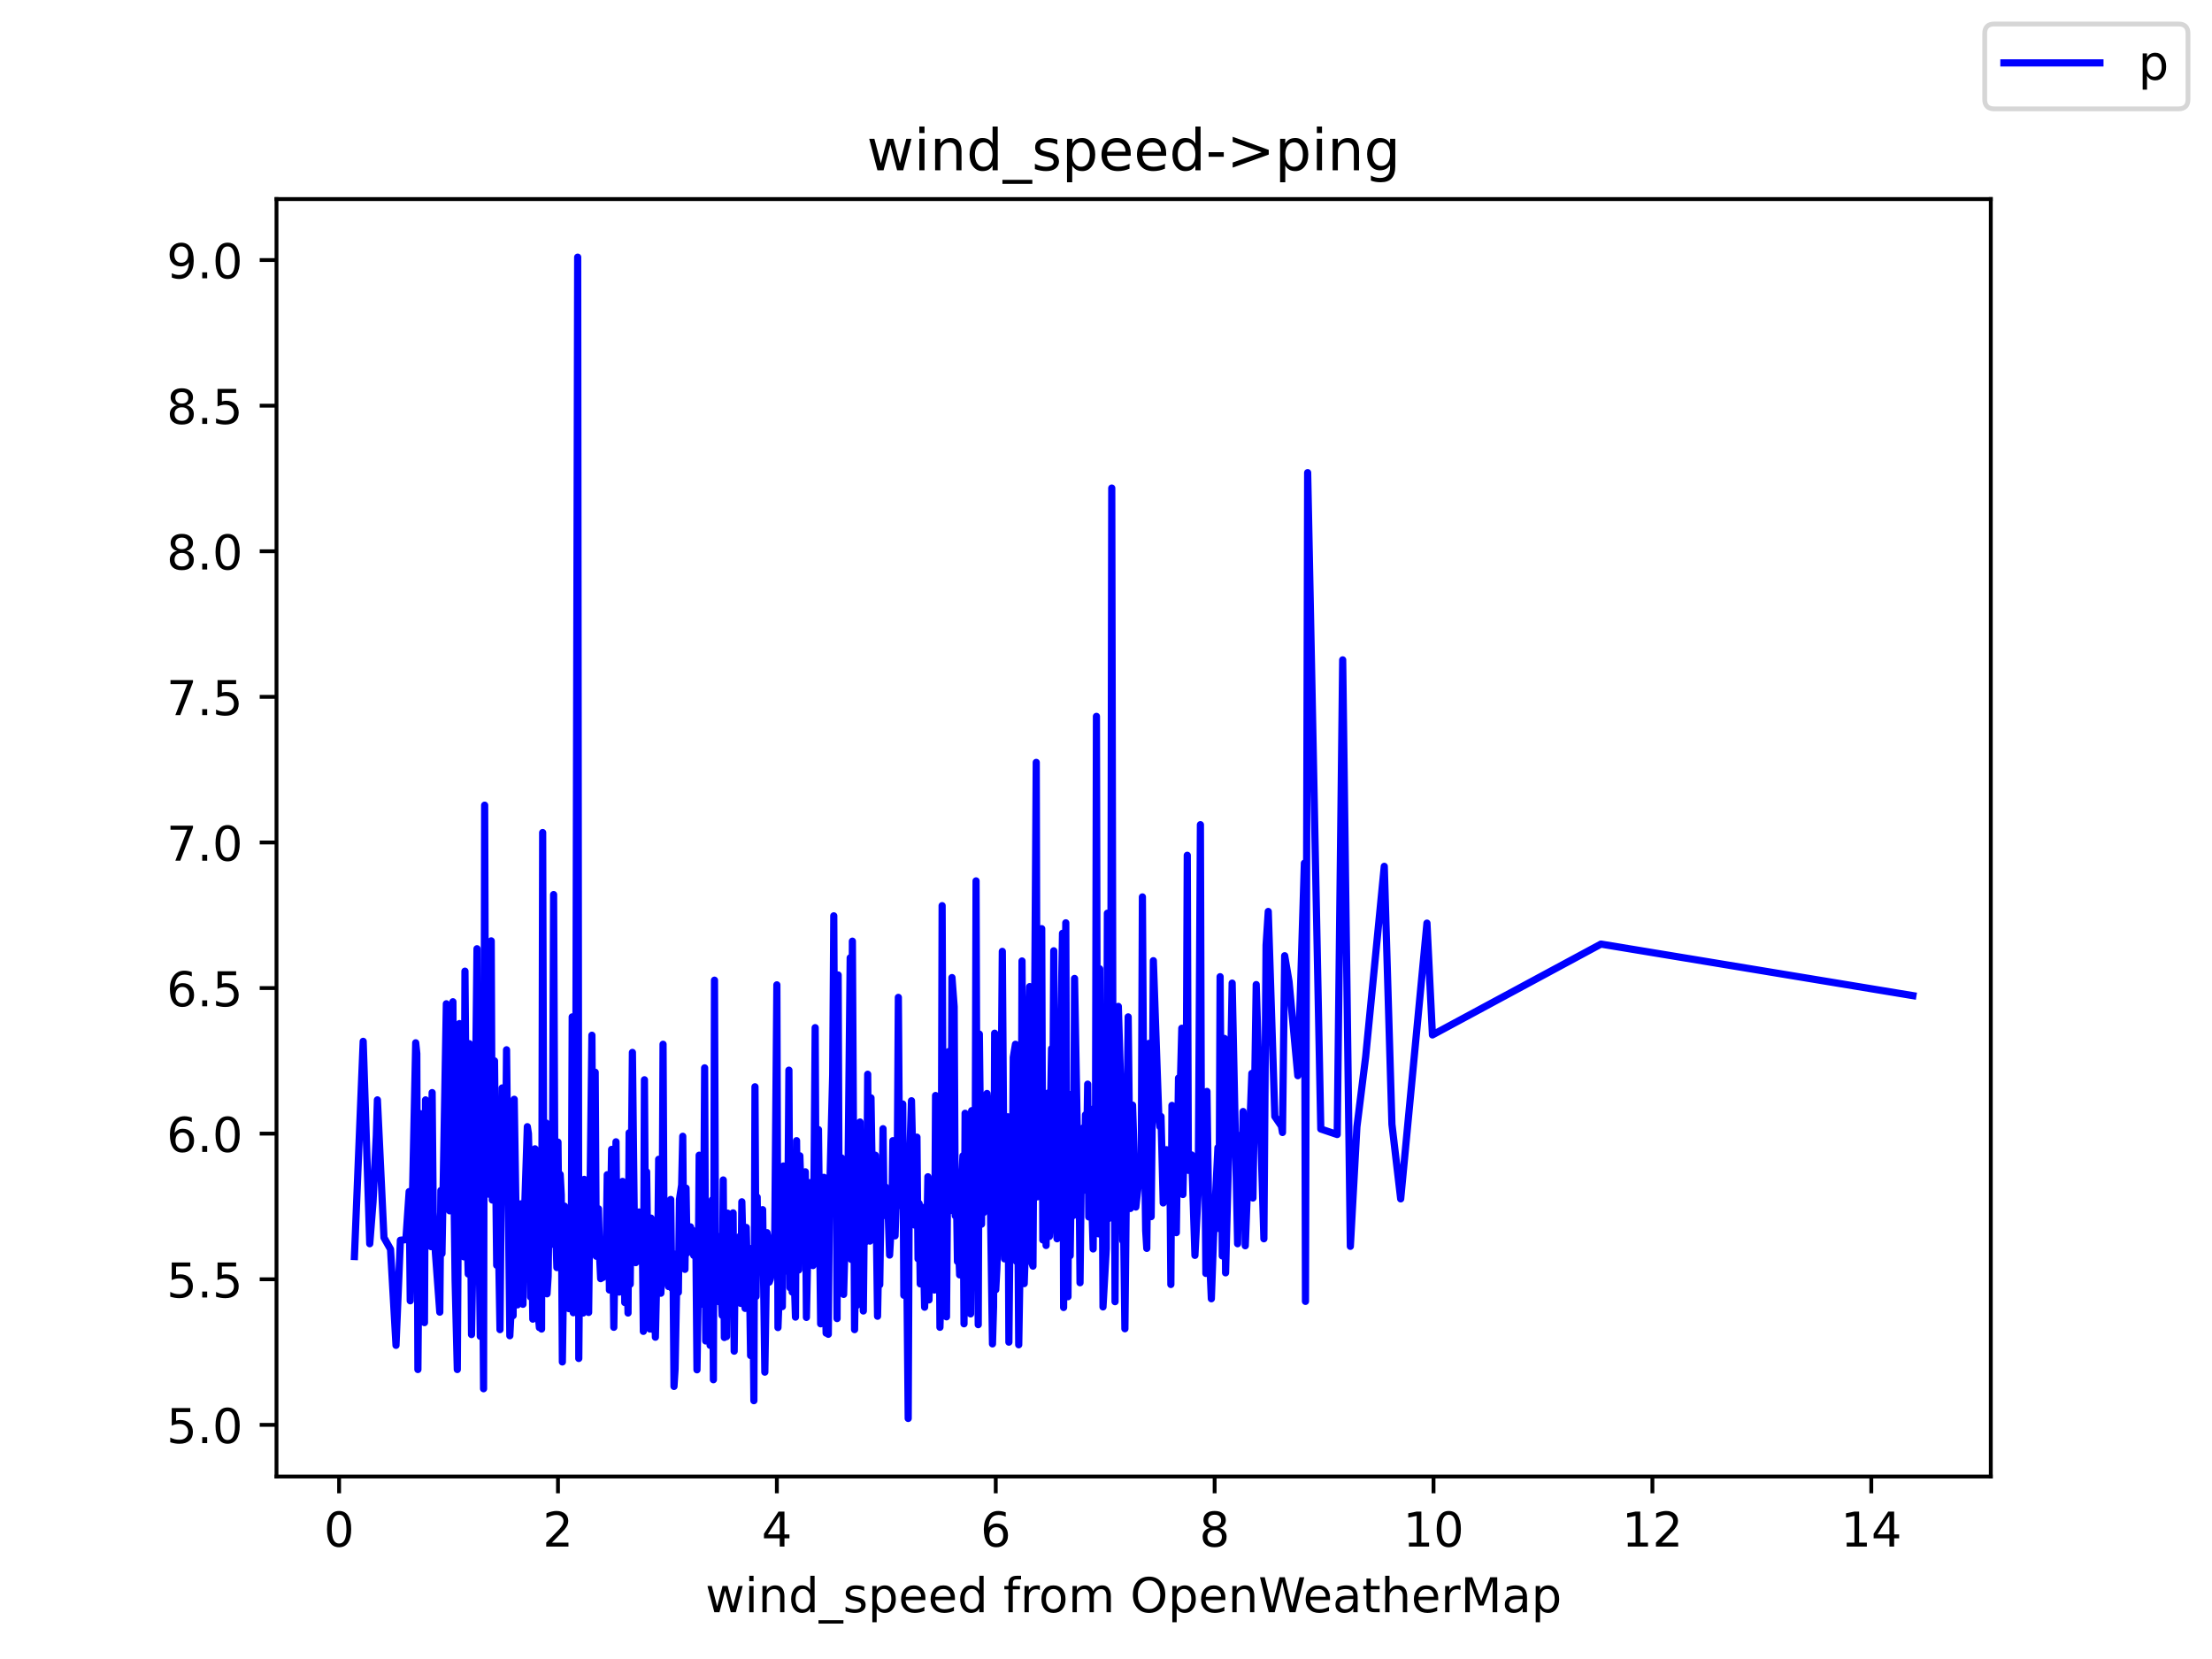 <?xml version="1.0" encoding="utf-8" standalone="no"?>
<!DOCTYPE svg PUBLIC "-//W3C//DTD SVG 1.1//EN"
  "http://www.w3.org/Graphics/SVG/1.1/DTD/svg11.dtd">
<!-- Created with matplotlib (https://matplotlib.org/) -->
<svg height="345.6pt" version="1.1" viewBox="0 0 460.8 345.6" width="460.8pt" xmlns="http://www.w3.org/2000/svg" xmlns:xlink="http://www.w3.org/1999/xlink">
 <defs>
  <style type="text/css">*{stroke-linecap:butt;stroke-linejoin:round;}</style>
 </defs>
 <g id="figure_1">
  <g id="patch_1">
   <path d="M 0 345.6 
L 460.8 345.6 
L 460.8 0 
L 0 0 
z
" style="fill:#ffffff;"/>
  </g>
  <g id="axes_1">
   <g id="patch_2">
    <path d="M 57.6 307.584 
L 414.72 307.584 
L 414.72 41.472 
L 57.6 41.472 
z
" style="fill:#ffffff;"/>
   </g>
   <g id="matplotlib.axis_1">
    <g id="xtick_1">
     <g id="line2d_1">
      <defs>
       <path d="M 0 0 
L 0 3.5 
" id="m0eb295397d" style="stroke:#000000;stroke-width:0.8;"/>
      </defs>
      <g>
       <use style="stroke:#000000;stroke-width:0.8;" x="70.641" xlink:href="#m0eb295397d" y="307.584"/>
      </g>
     </g>
     <g id="text_1">
      <!-- 0 -->
      <g transform="translate(67.46 322.182)scale(0.1 -0.1)">
       <defs>
        <path d="M 31.781 66.406 
Q 24.172 66.406 20.328 58.906 
Q 16.5 51.422 16.5 36.375 
Q 16.5 21.391 20.328 13.891 
Q 24.172 6.391 31.781 6.391 
Q 39.453 6.391 43.281 13.891 
Q 47.125 21.391 47.125 36.375 
Q 47.125 51.422 43.281 58.906 
Q 39.453 66.406 31.781 66.406 
z
M 31.781 74.219 
Q 44.047 74.219 50.516 64.516 
Q 56.984 54.828 56.984 36.375 
Q 56.984 17.969 50.516 8.266 
Q 44.047 -1.422 31.781 -1.422 
Q 19.531 -1.422 13.062 8.266 
Q 6.594 17.969 6.594 36.375 
Q 6.594 54.828 13.062 64.516 
Q 19.531 74.219 31.781 74.219 
z
" id="DejaVuSans-48"/>
       </defs>
       <use xlink:href="#DejaVuSans-48"/>
      </g>
     </g>
    </g>
    <g id="xtick_2">
     <g id="line2d_2">
      <g>
       <use style="stroke:#000000;stroke-width:0.8;" x="116.238" xlink:href="#m0eb295397d" y="307.584"/>
      </g>
     </g>
     <g id="text_2">
      <!-- 2 -->
      <g transform="translate(113.057 322.182)scale(0.1 -0.1)">
       <defs>
        <path d="M 19.188 8.297 
L 53.609 8.297 
L 53.609 0 
L 7.328 0 
L 7.328 8.297 
Q 12.938 14.109 22.625 23.891 
Q 32.328 33.688 34.812 36.531 
Q 39.547 41.844 41.422 45.531 
Q 43.312 49.219 43.312 52.781 
Q 43.312 58.594 39.234 62.25 
Q 35.156 65.922 28.609 65.922 
Q 23.969 65.922 18.812 64.312 
Q 13.672 62.703 7.812 59.422 
L 7.812 69.391 
Q 13.766 71.781 18.938 73 
Q 24.125 74.219 28.422 74.219 
Q 39.75 74.219 46.484 68.547 
Q 53.219 62.891 53.219 53.422 
Q 53.219 48.922 51.531 44.891 
Q 49.859 40.875 45.406 35.406 
Q 44.188 33.984 37.641 27.219 
Q 31.109 20.453 19.188 8.297 
z
" id="DejaVuSans-50"/>
       </defs>
       <use xlink:href="#DejaVuSans-50"/>
      </g>
     </g>
    </g>
    <g id="xtick_3">
     <g id="line2d_3">
      <g>
       <use style="stroke:#000000;stroke-width:0.8;" x="161.836" xlink:href="#m0eb295397d" y="307.584"/>
      </g>
     </g>
     <g id="text_3">
      <!-- 4 -->
      <g transform="translate(158.655 322.182)scale(0.1 -0.1)">
       <defs>
        <path d="M 37.797 64.312 
L 12.891 25.391 
L 37.797 25.391 
z
M 35.203 72.906 
L 47.609 72.906 
L 47.609 25.391 
L 58.016 25.391 
L 58.016 17.188 
L 47.609 17.188 
L 47.609 0 
L 37.797 0 
L 37.797 17.188 
L 4.891 17.188 
L 4.891 26.703 
z
" id="DejaVuSans-52"/>
       </defs>
       <use xlink:href="#DejaVuSans-52"/>
      </g>
     </g>
    </g>
    <g id="xtick_4">
     <g id="line2d_4">
      <g>
       <use style="stroke:#000000;stroke-width:0.8;" x="207.434" xlink:href="#m0eb295397d" y="307.584"/>
      </g>
     </g>
     <g id="text_4">
      <!-- 6 -->
      <g transform="translate(204.252 322.182)scale(0.1 -0.1)">
       <defs>
        <path d="M 33.016 40.375 
Q 26.375 40.375 22.484 35.828 
Q 18.609 31.297 18.609 23.391 
Q 18.609 15.531 22.484 10.953 
Q 26.375 6.391 33.016 6.391 
Q 39.656 6.391 43.531 10.953 
Q 47.406 15.531 47.406 23.391 
Q 47.406 31.297 43.531 35.828 
Q 39.656 40.375 33.016 40.375 
z
M 52.594 71.297 
L 52.594 62.312 
Q 48.875 64.062 45.094 64.984 
Q 41.312 65.922 37.594 65.922 
Q 27.828 65.922 22.672 59.328 
Q 17.531 52.734 16.797 39.406 
Q 19.672 43.656 24.016 45.922 
Q 28.375 48.188 33.594 48.188 
Q 44.578 48.188 50.953 41.516 
Q 57.328 34.859 57.328 23.391 
Q 57.328 12.156 50.688 5.359 
Q 44.047 -1.422 33.016 -1.422 
Q 20.359 -1.422 13.672 8.266 
Q 6.984 17.969 6.984 36.375 
Q 6.984 53.656 15.188 63.938 
Q 23.391 74.219 37.203 74.219 
Q 40.922 74.219 44.703 73.484 
Q 48.484 72.75 52.594 71.297 
z
" id="DejaVuSans-54"/>
       </defs>
       <use xlink:href="#DejaVuSans-54"/>
      </g>
     </g>
    </g>
    <g id="xtick_5">
     <g id="line2d_5">
      <g>
       <use style="stroke:#000000;stroke-width:0.8;" x="253.031" xlink:href="#m0eb295397d" y="307.584"/>
      </g>
     </g>
     <g id="text_5">
      <!-- 8 -->
      <g transform="translate(249.85 322.182)scale(0.1 -0.1)">
       <defs>
        <path d="M 31.781 34.625 
Q 24.75 34.625 20.719 30.859 
Q 16.703 27.094 16.703 20.516 
Q 16.703 13.922 20.719 10.156 
Q 24.75 6.391 31.781 6.391 
Q 38.812 6.391 42.859 10.172 
Q 46.922 13.969 46.922 20.516 
Q 46.922 27.094 42.891 30.859 
Q 38.875 34.625 31.781 34.625 
z
M 21.922 38.812 
Q 15.578 40.375 12.031 44.719 
Q 8.5 49.078 8.5 55.328 
Q 8.5 64.062 14.719 69.141 
Q 20.953 74.219 31.781 74.219 
Q 42.672 74.219 48.875 69.141 
Q 55.078 64.062 55.078 55.328 
Q 55.078 49.078 51.531 44.719 
Q 48 40.375 41.703 38.812 
Q 48.828 37.156 52.797 32.312 
Q 56.781 27.484 56.781 20.516 
Q 56.781 9.906 50.312 4.234 
Q 43.844 -1.422 31.781 -1.422 
Q 19.734 -1.422 13.25 4.234 
Q 6.781 9.906 6.781 20.516 
Q 6.781 27.484 10.781 32.312 
Q 14.797 37.156 21.922 38.812 
z
M 18.312 54.391 
Q 18.312 48.734 21.844 45.562 
Q 25.391 42.391 31.781 42.391 
Q 38.141 42.391 41.719 45.562 
Q 45.312 48.734 45.312 54.391 
Q 45.312 60.062 41.719 63.234 
Q 38.141 66.406 31.781 66.406 
Q 25.391 66.406 21.844 63.234 
Q 18.312 60.062 18.312 54.391 
z
" id="DejaVuSans-56"/>
       </defs>
       <use xlink:href="#DejaVuSans-56"/>
      </g>
     </g>
    </g>
    <g id="xtick_6">
     <g id="line2d_6">
      <g>
       <use style="stroke:#000000;stroke-width:0.8;" x="298.629" xlink:href="#m0eb295397d" y="307.584"/>
      </g>
     </g>
     <g id="text_6">
      <!-- 10 -->
      <g transform="translate(292.266 322.182)scale(0.1 -0.1)">
       <defs>
        <path d="M 12.406 8.297 
L 28.516 8.297 
L 28.516 63.922 
L 10.984 60.406 
L 10.984 69.391 
L 28.422 72.906 
L 38.281 72.906 
L 38.281 8.297 
L 54.391 8.297 
L 54.391 0 
L 12.406 0 
z
" id="DejaVuSans-49"/>
       </defs>
       <use xlink:href="#DejaVuSans-49"/>
       <use x="63.623" xlink:href="#DejaVuSans-48"/>
      </g>
     </g>
    </g>
    <g id="xtick_7">
     <g id="line2d_7">
      <g>
       <use style="stroke:#000000;stroke-width:0.8;" x="344.226" xlink:href="#m0eb295397d" y="307.584"/>
      </g>
     </g>
     <g id="text_7">
      <!-- 12 -->
      <g transform="translate(337.864 322.182)scale(0.1 -0.1)">
       <use xlink:href="#DejaVuSans-49"/>
       <use x="63.623" xlink:href="#DejaVuSans-50"/>
      </g>
     </g>
    </g>
    <g id="xtick_8">
     <g id="line2d_8">
      <g>
       <use style="stroke:#000000;stroke-width:0.8;" x="389.824" xlink:href="#m0eb295397d" y="307.584"/>
      </g>
     </g>
     <g id="text_8">
      <!-- 14 -->
      <g transform="translate(383.461 322.182)scale(0.1 -0.1)">
       <use xlink:href="#DejaVuSans-49"/>
       <use x="63.623" xlink:href="#DejaVuSans-52"/>
      </g>
     </g>
    </g>
    <g id="text_9">
     <!-- wind_speed from OpenWeatherMap -->
     <g transform="translate(146.962 335.861)scale(0.1 -0.1)">
      <defs>
       <path d="M 4.203 54.688 
L 13.188 54.688 
L 24.422 12.016 
L 35.594 54.688 
L 46.188 54.688 
L 57.422 12.016 
L 68.609 54.688 
L 77.594 54.688 
L 63.281 0 
L 52.688 0 
L 40.922 44.828 
L 29.109 0 
L 18.5 0 
z
" id="DejaVuSans-119"/>
       <path d="M 9.422 54.688 
L 18.406 54.688 
L 18.406 0 
L 9.422 0 
z
M 9.422 75.984 
L 18.406 75.984 
L 18.406 64.594 
L 9.422 64.594 
z
" id="DejaVuSans-105"/>
       <path d="M 54.891 33.016 
L 54.891 0 
L 45.906 0 
L 45.906 32.719 
Q 45.906 40.484 42.875 44.328 
Q 39.844 48.188 33.797 48.188 
Q 26.516 48.188 22.312 43.547 
Q 18.109 38.922 18.109 30.906 
L 18.109 0 
L 9.078 0 
L 9.078 54.688 
L 18.109 54.688 
L 18.109 46.188 
Q 21.344 51.125 25.703 53.562 
Q 30.078 56 35.797 56 
Q 45.219 56 50.047 50.172 
Q 54.891 44.344 54.891 33.016 
z
" id="DejaVuSans-110"/>
       <path d="M 45.406 46.391 
L 45.406 75.984 
L 54.391 75.984 
L 54.391 0 
L 45.406 0 
L 45.406 8.203 
Q 42.578 3.328 38.25 0.953 
Q 33.938 -1.422 27.875 -1.422 
Q 17.969 -1.422 11.734 6.484 
Q 5.516 14.406 5.516 27.297 
Q 5.516 40.188 11.734 48.094 
Q 17.969 56 27.875 56 
Q 33.938 56 38.25 53.625 
Q 42.578 51.266 45.406 46.391 
z
M 14.797 27.297 
Q 14.797 17.391 18.875 11.75 
Q 22.953 6.109 30.078 6.109 
Q 37.203 6.109 41.297 11.75 
Q 45.406 17.391 45.406 27.297 
Q 45.406 37.203 41.297 42.844 
Q 37.203 48.484 30.078 48.484 
Q 22.953 48.484 18.875 42.844 
Q 14.797 37.203 14.797 27.297 
z
" id="DejaVuSans-100"/>
       <path d="M 50.984 -16.609 
L 50.984 -23.578 
L -0.984 -23.578 
L -0.984 -16.609 
z
" id="DejaVuSans-95"/>
       <path d="M 44.281 53.078 
L 44.281 44.578 
Q 40.484 46.531 36.375 47.5 
Q 32.281 48.484 27.875 48.484 
Q 21.188 48.484 17.844 46.438 
Q 14.5 44.391 14.5 40.281 
Q 14.5 37.156 16.891 35.375 
Q 19.281 33.594 26.516 31.984 
L 29.594 31.297 
Q 39.156 29.25 43.188 25.516 
Q 47.219 21.781 47.219 15.094 
Q 47.219 7.469 41.188 3.016 
Q 35.156 -1.422 24.609 -1.422 
Q 20.219 -1.422 15.453 -0.562 
Q 10.688 0.297 5.422 2 
L 5.422 11.281 
Q 10.406 8.688 15.234 7.391 
Q 20.062 6.109 24.812 6.109 
Q 31.156 6.109 34.562 8.281 
Q 37.984 10.453 37.984 14.406 
Q 37.984 18.062 35.516 20.016 
Q 33.062 21.969 24.703 23.781 
L 21.578 24.516 
Q 13.234 26.266 9.516 29.906 
Q 5.812 33.547 5.812 39.891 
Q 5.812 47.609 11.281 51.797 
Q 16.75 56 26.812 56 
Q 31.781 56 36.172 55.266 
Q 40.578 54.547 44.281 53.078 
z
" id="DejaVuSans-115"/>
       <path d="M 18.109 8.203 
L 18.109 -20.797 
L 9.078 -20.797 
L 9.078 54.688 
L 18.109 54.688 
L 18.109 46.391 
Q 20.953 51.266 25.266 53.625 
Q 29.594 56 35.594 56 
Q 45.562 56 51.781 48.094 
Q 58.016 40.188 58.016 27.297 
Q 58.016 14.406 51.781 6.484 
Q 45.562 -1.422 35.594 -1.422 
Q 29.594 -1.422 25.266 0.953 
Q 20.953 3.328 18.109 8.203 
z
M 48.688 27.297 
Q 48.688 37.203 44.609 42.844 
Q 40.531 48.484 33.406 48.484 
Q 26.266 48.484 22.188 42.844 
Q 18.109 37.203 18.109 27.297 
Q 18.109 17.391 22.188 11.75 
Q 26.266 6.109 33.406 6.109 
Q 40.531 6.109 44.609 11.75 
Q 48.688 17.391 48.688 27.297 
z
" id="DejaVuSans-112"/>
       <path d="M 56.203 29.594 
L 56.203 25.203 
L 14.891 25.203 
Q 15.484 15.922 20.484 11.062 
Q 25.484 6.203 34.422 6.203 
Q 39.594 6.203 44.453 7.469 
Q 49.312 8.734 54.109 11.281 
L 54.109 2.781 
Q 49.266 0.734 44.188 -0.344 
Q 39.109 -1.422 33.891 -1.422 
Q 20.797 -1.422 13.156 6.188 
Q 5.516 13.812 5.516 26.812 
Q 5.516 40.234 12.766 48.109 
Q 20.016 56 32.328 56 
Q 43.359 56 49.781 48.891 
Q 56.203 41.797 56.203 29.594 
z
M 47.219 32.234 
Q 47.125 39.594 43.094 43.984 
Q 39.062 48.391 32.422 48.391 
Q 24.906 48.391 20.391 44.141 
Q 15.875 39.891 15.188 32.172 
z
" id="DejaVuSans-101"/>
       <path id="DejaVuSans-32"/>
       <path d="M 37.109 75.984 
L 37.109 68.5 
L 28.516 68.5 
Q 23.688 68.5 21.797 66.547 
Q 19.922 64.594 19.922 59.516 
L 19.922 54.688 
L 34.719 54.688 
L 34.719 47.703 
L 19.922 47.703 
L 19.922 0 
L 10.891 0 
L 10.891 47.703 
L 2.297 47.703 
L 2.297 54.688 
L 10.891 54.688 
L 10.891 58.5 
Q 10.891 67.625 15.141 71.797 
Q 19.391 75.984 28.609 75.984 
z
" id="DejaVuSans-102"/>
       <path d="M 41.109 46.297 
Q 39.594 47.172 37.812 47.578 
Q 36.031 48 33.891 48 
Q 26.266 48 22.188 43.047 
Q 18.109 38.094 18.109 28.812 
L 18.109 0 
L 9.078 0 
L 9.078 54.688 
L 18.109 54.688 
L 18.109 46.188 
Q 20.953 51.172 25.484 53.578 
Q 30.031 56 36.531 56 
Q 37.453 56 38.578 55.875 
Q 39.703 55.766 41.062 55.516 
z
" id="DejaVuSans-114"/>
       <path d="M 30.609 48.391 
Q 23.391 48.391 19.188 42.75 
Q 14.984 37.109 14.984 27.297 
Q 14.984 17.484 19.156 11.844 
Q 23.344 6.203 30.609 6.203 
Q 37.797 6.203 41.984 11.859 
Q 46.188 17.531 46.188 27.297 
Q 46.188 37.016 41.984 42.703 
Q 37.797 48.391 30.609 48.391 
z
M 30.609 56 
Q 42.328 56 49.016 48.375 
Q 55.719 40.766 55.719 27.297 
Q 55.719 13.875 49.016 6.219 
Q 42.328 -1.422 30.609 -1.422 
Q 18.844 -1.422 12.172 6.219 
Q 5.516 13.875 5.516 27.297 
Q 5.516 40.766 12.172 48.375 
Q 18.844 56 30.609 56 
z
" id="DejaVuSans-111"/>
       <path d="M 52 44.188 
Q 55.375 50.25 60.062 53.125 
Q 64.75 56 71.094 56 
Q 79.641 56 84.281 50.016 
Q 88.922 44.047 88.922 33.016 
L 88.922 0 
L 79.891 0 
L 79.891 32.719 
Q 79.891 40.578 77.094 44.375 
Q 74.312 48.188 68.609 48.188 
Q 61.625 48.188 57.562 43.547 
Q 53.516 38.922 53.516 30.906 
L 53.516 0 
L 44.484 0 
L 44.484 32.719 
Q 44.484 40.625 41.703 44.406 
Q 38.922 48.188 33.109 48.188 
Q 26.219 48.188 22.156 43.531 
Q 18.109 38.875 18.109 30.906 
L 18.109 0 
L 9.078 0 
L 9.078 54.688 
L 18.109 54.688 
L 18.109 46.188 
Q 21.188 51.219 25.484 53.609 
Q 29.781 56 35.688 56 
Q 41.656 56 45.828 52.969 
Q 50 49.953 52 44.188 
z
" id="DejaVuSans-109"/>
       <path d="M 39.406 66.219 
Q 28.656 66.219 22.328 58.203 
Q 16.016 50.203 16.016 36.375 
Q 16.016 22.609 22.328 14.594 
Q 28.656 6.594 39.406 6.594 
Q 50.141 6.594 56.422 14.594 
Q 62.703 22.609 62.703 36.375 
Q 62.703 50.203 56.422 58.203 
Q 50.141 66.219 39.406 66.219 
z
M 39.406 74.219 
Q 54.734 74.219 63.906 63.938 
Q 73.094 53.656 73.094 36.375 
Q 73.094 19.141 63.906 8.859 
Q 54.734 -1.422 39.406 -1.422 
Q 24.031 -1.422 14.812 8.828 
Q 5.609 19.094 5.609 36.375 
Q 5.609 53.656 14.812 63.938 
Q 24.031 74.219 39.406 74.219 
z
" id="DejaVuSans-79"/>
       <path d="M 3.328 72.906 
L 13.281 72.906 
L 28.609 11.281 
L 43.891 72.906 
L 54.984 72.906 
L 70.312 11.281 
L 85.594 72.906 
L 95.609 72.906 
L 77.297 0 
L 64.891 0 
L 49.516 63.281 
L 33.984 0 
L 21.578 0 
z
" id="DejaVuSans-87"/>
       <path d="M 34.281 27.484 
Q 23.391 27.484 19.188 25 
Q 14.984 22.516 14.984 16.5 
Q 14.984 11.719 18.141 8.906 
Q 21.297 6.109 26.703 6.109 
Q 34.188 6.109 38.703 11.406 
Q 43.219 16.703 43.219 25.484 
L 43.219 27.484 
z
M 52.203 31.203 
L 52.203 0 
L 43.219 0 
L 43.219 8.297 
Q 40.141 3.328 35.547 0.953 
Q 30.953 -1.422 24.312 -1.422 
Q 15.922 -1.422 10.953 3.297 
Q 6 8.016 6 15.922 
Q 6 25.141 12.172 29.828 
Q 18.359 34.516 30.609 34.516 
L 43.219 34.516 
L 43.219 35.406 
Q 43.219 41.609 39.141 45 
Q 35.062 48.391 27.688 48.391 
Q 23 48.391 18.547 47.266 
Q 14.109 46.141 10.016 43.891 
L 10.016 52.203 
Q 14.938 54.109 19.578 55.047 
Q 24.219 56 28.609 56 
Q 40.484 56 46.344 49.844 
Q 52.203 43.703 52.203 31.203 
z
" id="DejaVuSans-97"/>
       <path d="M 18.312 70.219 
L 18.312 54.688 
L 36.812 54.688 
L 36.812 47.703 
L 18.312 47.703 
L 18.312 18.016 
Q 18.312 11.328 20.141 9.422 
Q 21.969 7.516 27.594 7.516 
L 36.812 7.516 
L 36.812 0 
L 27.594 0 
Q 17.188 0 13.234 3.875 
Q 9.281 7.766 9.281 18.016 
L 9.281 47.703 
L 2.688 47.703 
L 2.688 54.688 
L 9.281 54.688 
L 9.281 70.219 
z
" id="DejaVuSans-116"/>
       <path d="M 54.891 33.016 
L 54.891 0 
L 45.906 0 
L 45.906 32.719 
Q 45.906 40.484 42.875 44.328 
Q 39.844 48.188 33.797 48.188 
Q 26.516 48.188 22.312 43.547 
Q 18.109 38.922 18.109 30.906 
L 18.109 0 
L 9.078 0 
L 9.078 75.984 
L 18.109 75.984 
L 18.109 46.188 
Q 21.344 51.125 25.703 53.562 
Q 30.078 56 35.797 56 
Q 45.219 56 50.047 50.172 
Q 54.891 44.344 54.891 33.016 
z
" id="DejaVuSans-104"/>
       <path d="M 9.812 72.906 
L 24.516 72.906 
L 43.109 23.297 
L 61.812 72.906 
L 76.516 72.906 
L 76.516 0 
L 66.891 0 
L 66.891 64.016 
L 48.094 14.016 
L 38.188 14.016 
L 19.391 64.016 
L 19.391 0 
L 9.812 0 
z
" id="DejaVuSans-77"/>
      </defs>
      <use xlink:href="#DejaVuSans-119"/>
      <use x="81.787" xlink:href="#DejaVuSans-105"/>
      <use x="109.57" xlink:href="#DejaVuSans-110"/>
      <use x="172.949" xlink:href="#DejaVuSans-100"/>
      <use x="236.426" xlink:href="#DejaVuSans-95"/>
      <use x="286.426" xlink:href="#DejaVuSans-115"/>
      <use x="338.525" xlink:href="#DejaVuSans-112"/>
      <use x="402.002" xlink:href="#DejaVuSans-101"/>
      <use x="463.525" xlink:href="#DejaVuSans-101"/>
      <use x="525.049" xlink:href="#DejaVuSans-100"/>
      <use x="588.525" xlink:href="#DejaVuSans-32"/>
      <use x="620.312" xlink:href="#DejaVuSans-102"/>
      <use x="655.518" xlink:href="#DejaVuSans-114"/>
      <use x="694.381" xlink:href="#DejaVuSans-111"/>
      <use x="755.562" xlink:href="#DejaVuSans-109"/>
      <use x="852.975" xlink:href="#DejaVuSans-32"/>
      <use x="884.762" xlink:href="#DejaVuSans-79"/>
      <use x="963.473" xlink:href="#DejaVuSans-112"/>
      <use x="1026.949" xlink:href="#DejaVuSans-101"/>
      <use x="1088.473" xlink:href="#DejaVuSans-110"/>
      <use x="1151.852" xlink:href="#DejaVuSans-87"/>
      <use x="1244.854" xlink:href="#DejaVuSans-101"/>
      <use x="1306.377" xlink:href="#DejaVuSans-97"/>
      <use x="1367.656" xlink:href="#DejaVuSans-116"/>
      <use x="1406.865" xlink:href="#DejaVuSans-104"/>
      <use x="1470.244" xlink:href="#DejaVuSans-101"/>
      <use x="1531.768" xlink:href="#DejaVuSans-114"/>
      <use x="1572.881" xlink:href="#DejaVuSans-77"/>
      <use x="1659.16" xlink:href="#DejaVuSans-97"/>
      <use x="1720.439" xlink:href="#DejaVuSans-112"/>
     </g>
    </g>
   </g>
   <g id="matplotlib.axis_2">
    <g id="ytick_1">
     <g id="line2d_9">
      <defs>
       <path d="M 0 0 
L -3.5 0 
" id="ma6e75a5317" style="stroke:#000000;stroke-width:0.8;"/>
      </defs>
      <g>
       <use style="stroke:#000000;stroke-width:0.8;" x="57.6" xlink:href="#ma6e75a5317" y="296.823"/>
      </g>
     </g>
     <g id="text_10">
      <!-- 5.0 -->
      <g transform="translate(34.697 300.622)scale(0.1 -0.1)">
       <defs>
        <path d="M 10.797 72.906 
L 49.516 72.906 
L 49.516 64.594 
L 19.828 64.594 
L 19.828 46.734 
Q 21.969 47.469 24.109 47.828 
Q 26.266 48.188 28.422 48.188 
Q 40.625 48.188 47.75 41.5 
Q 54.891 34.812 54.891 23.391 
Q 54.891 11.625 47.562 5.094 
Q 40.234 -1.422 26.906 -1.422 
Q 22.312 -1.422 17.547 -0.641 
Q 12.797 0.141 7.719 1.703 
L 7.719 11.625 
Q 12.109 9.234 16.797 8.062 
Q 21.484 6.891 26.703 6.891 
Q 35.156 6.891 40.078 11.328 
Q 45.016 15.766 45.016 23.391 
Q 45.016 31 40.078 35.438 
Q 35.156 39.891 26.703 39.891 
Q 22.75 39.891 18.812 39.016 
Q 14.891 38.141 10.797 36.281 
z
" id="DejaVuSans-53"/>
        <path d="M 10.688 12.406 
L 21 12.406 
L 21 0 
L 10.688 0 
z
" id="DejaVuSans-46"/>
       </defs>
       <use xlink:href="#DejaVuSans-53"/>
       <use x="63.623" xlink:href="#DejaVuSans-46"/>
       <use x="95.41" xlink:href="#DejaVuSans-48"/>
      </g>
     </g>
    </g>
    <g id="ytick_2">
     <g id="line2d_10">
      <g>
       <use style="stroke:#000000;stroke-width:0.8;" x="57.6" xlink:href="#ma6e75a5317" y="266.492"/>
      </g>
     </g>
     <g id="text_11">
      <!-- 5.5 -->
      <g transform="translate(34.697 270.291)scale(0.1 -0.1)">
       <use xlink:href="#DejaVuSans-53"/>
       <use x="63.623" xlink:href="#DejaVuSans-46"/>
       <use x="95.41" xlink:href="#DejaVuSans-53"/>
      </g>
     </g>
    </g>
    <g id="ytick_3">
     <g id="line2d_11">
      <g>
       <use style="stroke:#000000;stroke-width:0.8;" x="57.6" xlink:href="#ma6e75a5317" y="236.161"/>
      </g>
     </g>
     <g id="text_12">
      <!-- 6.0 -->
      <g transform="translate(34.697 239.96)scale(0.1 -0.1)">
       <use xlink:href="#DejaVuSans-54"/>
       <use x="63.623" xlink:href="#DejaVuSans-46"/>
       <use x="95.41" xlink:href="#DejaVuSans-48"/>
      </g>
     </g>
    </g>
    <g id="ytick_4">
     <g id="line2d_12">
      <g>
       <use style="stroke:#000000;stroke-width:0.8;" x="57.6" xlink:href="#ma6e75a5317" y="205.83"/>
      </g>
     </g>
     <g id="text_13">
      <!-- 6.5 -->
      <g transform="translate(34.697 209.629)scale(0.1 -0.1)">
       <use xlink:href="#DejaVuSans-54"/>
       <use x="63.623" xlink:href="#DejaVuSans-46"/>
       <use x="95.41" xlink:href="#DejaVuSans-53"/>
      </g>
     </g>
    </g>
    <g id="ytick_5">
     <g id="line2d_13">
      <g>
       <use style="stroke:#000000;stroke-width:0.8;" x="57.6" xlink:href="#ma6e75a5317" y="175.499"/>
      </g>
     </g>
     <g id="text_14">
      <!-- 7.0 -->
      <g transform="translate(34.697 179.298)scale(0.1 -0.1)">
       <defs>
        <path d="M 8.203 72.906 
L 55.078 72.906 
L 55.078 68.703 
L 28.609 0 
L 18.312 0 
L 43.219 64.594 
L 8.203 64.594 
z
" id="DejaVuSans-55"/>
       </defs>
       <use xlink:href="#DejaVuSans-55"/>
       <use x="63.623" xlink:href="#DejaVuSans-46"/>
       <use x="95.41" xlink:href="#DejaVuSans-48"/>
      </g>
     </g>
    </g>
    <g id="ytick_6">
     <g id="line2d_14">
      <g>
       <use style="stroke:#000000;stroke-width:0.8;" x="57.6" xlink:href="#ma6e75a5317" y="145.168"/>
      </g>
     </g>
     <g id="text_15">
      <!-- 7.5 -->
      <g transform="translate(34.697 148.967)scale(0.1 -0.1)">
       <use xlink:href="#DejaVuSans-55"/>
       <use x="63.623" xlink:href="#DejaVuSans-46"/>
       <use x="95.41" xlink:href="#DejaVuSans-53"/>
      </g>
     </g>
    </g>
    <g id="ytick_7">
     <g id="line2d_15">
      <g>
       <use style="stroke:#000000;stroke-width:0.8;" x="57.6" xlink:href="#ma6e75a5317" y="114.837"/>
      </g>
     </g>
     <g id="text_16">
      <!-- 8.0 -->
      <g transform="translate(34.697 118.636)scale(0.1 -0.1)">
       <use xlink:href="#DejaVuSans-56"/>
       <use x="63.623" xlink:href="#DejaVuSans-46"/>
       <use x="95.41" xlink:href="#DejaVuSans-48"/>
      </g>
     </g>
    </g>
    <g id="ytick_8">
     <g id="line2d_16">
      <g>
       <use style="stroke:#000000;stroke-width:0.8;" x="57.6" xlink:href="#ma6e75a5317" y="84.506"/>
      </g>
     </g>
     <g id="text_17">
      <!-- 8.5 -->
      <g transform="translate(34.697 88.305)scale(0.1 -0.1)">
       <use xlink:href="#DejaVuSans-56"/>
       <use x="63.623" xlink:href="#DejaVuSans-46"/>
       <use x="95.41" xlink:href="#DejaVuSans-53"/>
      </g>
     </g>
    </g>
    <g id="ytick_9">
     <g id="line2d_17">
      <g>
       <use style="stroke:#000000;stroke-width:0.8;" x="57.6" xlink:href="#ma6e75a5317" y="54.175"/>
      </g>
     </g>
     <g id="text_18">
      <!-- 9.0 -->
      <g transform="translate(34.697 57.974)scale(0.1 -0.1)">
       <defs>
        <path d="M 10.984 1.516 
L 10.984 10.5 
Q 14.703 8.734 18.5 7.812 
Q 22.312 6.891 25.984 6.891 
Q 35.75 6.891 40.891 13.453 
Q 46.047 20.016 46.781 33.406 
Q 43.953 29.203 39.594 26.953 
Q 35.25 24.703 29.984 24.703 
Q 19.047 24.703 12.672 31.312 
Q 6.297 37.938 6.297 49.422 
Q 6.297 60.641 12.938 67.422 
Q 19.578 74.219 30.609 74.219 
Q 43.266 74.219 49.922 64.516 
Q 56.594 54.828 56.594 36.375 
Q 56.594 19.141 48.406 8.859 
Q 40.234 -1.422 26.422 -1.422 
Q 22.703 -1.422 18.891 -0.688 
Q 15.094 0.047 10.984 1.516 
z
M 30.609 32.422 
Q 37.25 32.422 41.125 36.953 
Q 45.016 41.5 45.016 49.422 
Q 45.016 57.281 41.125 61.844 
Q 37.25 66.406 30.609 66.406 
Q 23.969 66.406 20.094 61.844 
Q 16.219 57.281 16.219 49.422 
Q 16.219 41.5 20.094 36.953 
Q 23.969 32.422 30.609 32.422 
z
" id="DejaVuSans-57"/>
       </defs>
       <use xlink:href="#DejaVuSans-57"/>
       <use x="63.623" xlink:href="#DejaVuSans-46"/>
       <use x="95.41" xlink:href="#DejaVuSans-48"/>
      </g>
     </g>
    </g>
   </g>
   <g id="line2d_18">
    <path clip-path="url(#p8283d0ddd0)" d="M 73.833 261.76 
L 75.657 216.931 
L 77.025 259.091 
L 77.709 250.416 
L 78.392 236.585 
L 78.62 229.124 
L 79.988 257.817 
L 81.356 260.243 
L 82.496 280.262 
L 83.408 258.363 
L 84.548 258.242 
L 85.232 248.232 
L 85.46 270.981 
L 86.6 217.234 
L 86.828 219.479 
L 87.056 285.297 
L 87.512 231.975 
L 87.74 269.403 
L 88.196 264.186 
L 88.424 275.53 
L 88.652 229.124 
L 89.564 243.986 
L 89.792 259.697 
L 90.02 227.607 
L 90.248 252.539 
L 90.704 261.032 
L 91.616 273.346 
L 91.844 247.99 
L 92.072 261.153 
L 92.984 209.105 
L 93.212 245.563 
L 93.44 216.749 
L 93.668 252.236 
L 94.352 208.681 
L 94.58 248.718 
L 94.808 266.856 
L 95.264 285.297 
L 95.72 213.23 
L 95.948 241.741 
L 96.176 253.51 
L 96.632 261.821 
L 96.859 202.311 
L 97.315 257.271 
L 97.543 265.4 
L 97.771 217.416 
L 98.227 278.017 
L 98.911 239.558 
L 99.367 197.64 
L 99.595 263.094 
L 99.823 260.304 
L 100.051 278.381 
L 100.279 229.306 
L 100.735 289.3 
L 100.963 167.734 
L 101.191 240.104 
L 101.419 229.973 
L 101.647 207.831 
L 101.875 248.778 
L 102.331 196.002 
L 102.559 249.992 
L 102.787 247.808 
L 103.015 220.995 
L 103.471 263.58 
L 103.699 250.719 
L 104.155 276.986 
L 104.611 226.637 
L 105.295 243.501 
L 105.523 218.69 
L 106.207 278.26 
L 106.435 273.771 
L 106.663 243.865 
L 106.891 274.074 
L 107.119 229.002 
L 107.803 271.83 
L 108.487 250.78 
L 108.943 271.709 
L 109.171 255.572 
L 109.855 234.705 
L 110.083 236.161 
L 110.311 245.442 
L 110.539 270.192 
L 110.767 259.333 
L 110.995 274.802 
L 111.223 243.743 
L 111.451 239.315 
L 111.907 271.405 
L 112.363 276.561 
L 112.591 265.218 
L 112.819 276.865 
L 113.047 173.436 
L 113.275 251.083 
L 113.731 233.916 
L 113.959 269.525 
L 114.187 265.885 
L 114.415 248.778 
L 114.643 259.333 
L 115.099 241.681 
L 115.326 186.357 
L 115.554 238.405 
L 115.782 256.846 
L 116.01 264.065 
L 116.238 237.92 
L 116.466 259.03 
L 116.694 244.653 
L 116.922 248.9 
L 117.15 283.72 
L 117.606 251.265 
L 118.062 271.709 
L 118.29 271.83 
L 118.518 272.618 
L 118.746 272.618 
L 118.974 269.464 
L 119.202 211.835 
L 119.43 273.468 
L 119.658 239.618 
L 119.886 255.936 
L 120.342 53.568 
L 120.57 282.992 
L 120.798 256.604 
L 121.026 254.784 
L 121.254 256.846 
L 121.482 273.528 
L 121.71 245.685 
L 121.938 263.822 
L 122.166 258.302 
L 122.394 247.929 
L 122.622 273.407 
L 123.306 215.657 
L 123.534 253.753 
L 123.762 260.85 
L 123.99 223.361 
L 124.218 261.699 
L 124.446 254.056 
L 124.674 251.811 
L 124.902 261.639 
L 125.13 266.37 
L 125.358 264.672 
L 125.586 266.128 
L 125.814 258.909 
L 126.042 265.521 
L 126.27 260.304 
L 126.498 244.714 
L 126.726 246.048 
L 126.954 268.736 
L 127.41 239.436 
L 127.866 276.501 
L 128.094 262.367 
L 128.322 237.859 
L 128.55 262.731 
L 128.778 263.094 
L 129.006 269.161 
L 129.462 256.24 
L 129.69 246.109 
L 129.918 249.506 
L 130.146 271.345 
L 130.374 264.49 
L 130.602 261.821 
L 130.83 273.528 
L 131.058 235.979 
L 131.286 267.523 
L 131.742 219.236 
L 132.198 259.819 
L 132.426 263.034 
L 132.654 260.911 
L 133.11 252.479 
L 133.338 262.731 
L 133.794 257.089 
L 134.021 277.35 
L 134.249 224.938 
L 134.477 261.335 
L 134.705 244.107 
L 134.933 260.304 
L 135.161 257.271 
L 135.389 276.865 
L 135.617 253.753 
L 136.073 276.986 
L 136.301 259.333 
L 136.529 278.563 
L 136.757 268.675 
L 136.985 264.126 
L 137.213 241.499 
L 137.441 247.444 
L 137.669 269.403 
L 137.897 263.822 
L 138.125 217.537 
L 138.353 261.942 
L 138.581 266.492 
L 138.809 250.234 
L 139.037 266.492 
L 139.265 268.008 
L 139.721 249.87 
L 139.949 268.372 
L 140.177 261.093 
L 140.405 288.815 
L 140.633 285.175 
L 141.089 261.335 
L 141.317 269.221 
L 141.545 249.87 
L 142.001 246.837 
L 142.229 236.707 
L 142.457 263.822 
L 142.685 264.429 
L 142.913 247.504 
L 143.141 261.032 
L 143.825 255.572 
L 144.053 256.543 
L 144.281 256.3 
L 144.509 261.517 
L 144.737 260.911 
L 144.965 258.727 
L 145.193 285.357 
L 145.421 271.466 
L 145.649 240.65 
L 145.877 271.769 
L 146.105 243.137 
L 146.561 262.003 
L 146.789 222.451 
L 147.017 279.352 
L 147.245 272.8 
L 147.473 271.345 
L 147.701 259.94 
L 147.929 280.262 
L 148.157 256.058 
L 148.385 249.931 
L 148.613 287.42 
L 148.841 204.192 
L 149.069 265.703 
L 149.297 257.392 
L 149.525 266.856 
L 149.753 271.163 
L 149.981 266.067 
L 150.209 268.433 
L 150.437 274.014 
L 150.665 245.806 
L 150.893 278.624 
L 151.121 263.64 
L 151.349 278.442 
L 151.577 252.721 
L 151.805 273.589 
L 152.033 270.374 
L 152.261 265.4 
L 152.488 271.83 
L 152.716 252.661 
L 152.944 281.475 
L 153.172 260.668 
L 153.628 267.644 
L 154.084 257.574 
L 154.312 271.527 
L 154.54 250.355 
L 154.996 268.918 
L 155.224 272.558 
L 155.452 255.694 
L 155.68 265.278 
L 156.136 267.22 
L 156.364 282.385 
L 156.592 260.061 
L 156.82 267.765 
L 157.048 291.788 
L 157.276 226.394 
L 157.504 270.071 
L 157.732 249.385 
L 157.96 264.126 
L 158.188 263.337 
L 158.416 255.026 
L 158.644 256.422 
L 158.872 251.993 
L 159.328 285.843 
L 159.784 256.786 
L 160.012 257.999 
L 160.24 267.098 
L 160.468 266.492 
L 160.924 263.944 
L 161.152 264.429 
L 161.38 259.03 
L 161.836 205.162 
L 162.064 276.561 
L 162.748 258.12 
L 162.976 272.194 
L 163.204 242.894 
L 163.432 263.58 
L 163.66 264.793 
L 163.888 264.429 
L 164.116 254.117 
L 164.344 222.936 
L 164.572 268.251 
L 164.8 258.909 
L 165.028 269.161 
L 165.256 266.856 
L 165.484 267.28 
L 165.712 274.378 
L 165.94 237.616 
L 166.168 258.363 
L 166.396 264.55 
L 166.624 240.771 
L 167.308 261.032 
L 167.764 244.107 
L 167.992 274.438 
L 168.448 252.054 
L 168.676 246.352 
L 169.132 263.094 
L 169.36 263.64 
L 169.588 243.925 
L 169.816 214.08 
L 170.044 262.185 
L 170.5 235.311 
L 170.956 275.773 
L 171.183 245.26 
L 171.411 263.337 
L 171.639 245.26 
L 171.867 267.098 
L 172.095 277.714 
L 172.323 272.922 
L 172.551 277.957 
L 172.779 250.537 
L 173.463 223.846 
L 173.691 190.785 
L 173.919 237.92 
L 174.147 233.977 
L 174.375 274.681 
L 174.603 203.1 
L 174.831 260.547 
L 175.059 269.1 
L 175.287 241.196 
L 175.743 269.646 
L 176.199 252.903 
L 176.655 244.714 
L 177.111 199.521 
L 177.339 262.367 
L 177.567 196.063 
L 178.023 276.986 
L 178.251 260.85 
L 178.479 271.951 
L 178.707 256.422 
L 179.163 233.734 
L 179.391 265.036 
L 179.619 253.267 
L 179.847 273.104 
L 180.075 251.144 
L 180.303 258.727 
L 180.531 255.815 
L 180.759 223.786 
L 180.987 254.662 
L 181.215 258.545 
L 181.443 228.699 
L 181.671 243.076 
L 182.127 244.835 
L 182.355 240.65 
L 182.811 274.196 
L 183.039 262.306 
L 183.267 267.644 
L 183.495 251.993 
L 183.723 252.297 
L 183.951 235.129 
L 184.179 253.207 
L 184.407 247.201 
L 184.863 248.172 
L 185.319 261.457 
L 185.775 253.267 
L 186.003 237.616 
L 186.459 257.453 
L 186.915 243.622 
L 187.143 207.771 
L 187.371 240.528 
L 187.599 251.144 
L 187.827 245.866 
L 188.055 229.973 
L 188.283 269.828 
L 188.739 247.383 
L 189.195 295.488 
L 189.423 243.986 
L 189.878 229.306 
L 190.334 248.718 
L 190.562 255.208 
L 191.018 236.889 
L 191.246 262.245 
L 191.474 250.719 
L 191.702 267.462 
L 191.93 263.883 
L 192.158 251.508 
L 192.614 272.315 
L 193.07 257.938 
L 193.298 245.139 
L 193.526 270.799 
L 193.754 258.727 
L 194.438 252.297 
L 194.666 268.736 
L 194.894 228.214 
L 195.122 257.15 
L 195.578 241.499 
L 195.806 276.501 
L 196.034 268.797 
L 196.262 188.662 
L 196.49 245.563 
L 196.718 225.12 
L 196.946 260.668 
L 197.174 274.317 
L 197.63 219.054 
L 198.086 252.175 
L 198.314 203.646 
L 198.77 209.712 
L 198.998 253.267 
L 199.226 247.383 
L 199.454 262.791 
L 199.682 259.697 
L 199.91 265.582 
L 200.138 249.87 
L 200.594 240.771 
L 200.822 275.773 
L 201.05 231.914 
L 201.278 248.718 
L 201.506 242.651 
L 201.734 257.574 
L 201.962 260.971 
L 202.19 273.71 
L 202.418 231.368 
L 202.646 253.207 
L 203.102 258.242 
L 203.33 183.506 
L 203.558 251.993 
L 203.786 275.955 
L 204.014 215.414 
L 204.47 255.026 
L 204.698 229.184 
L 204.926 252.6 
L 205.154 249.628 
L 205.382 232.157 
L 205.61 227.789 
L 206.066 233.431 
L 206.75 279.959 
L 206.978 272.254 
L 207.206 215.232 
L 207.434 268.675 
L 207.662 264.368 
L 207.89 257.15 
L 208.345 254.905 
L 208.801 198.186 
L 209.257 262.245 
L 209.485 258.969 
L 209.941 232.642 
L 210.169 279.595 
L 210.397 256.664 
L 210.625 246.776 
L 210.853 250.416 
L 211.081 220.267 
L 211.537 217.537 
L 211.765 262.791 
L 211.993 247.99 
L 212.221 280.141 
L 212.449 266.431 
L 212.677 264.732 
L 212.905 200.188 
L 213.361 267.402 
L 213.589 260.547 
L 213.817 243.319 
L 214.045 244.471 
L 214.273 216.324 
L 214.501 205.526 
L 214.729 262.427 
L 215.185 263.762 
L 215.869 158.817 
L 216.097 249.324 
L 217.009 193.455 
L 217.237 258.302 
L 217.465 243.561 
L 217.921 259.455 
L 218.149 232.945 
L 218.377 227.668 
L 218.605 257.574 
L 218.833 231.004 
L 219.061 218.447 
L 219.289 236.828 
L 219.517 198.065 
L 219.745 251.508 
L 220.201 258.06 
L 220.429 236.707 
L 220.657 234.341 
L 221.341 194.425 
L 221.569 272.376 
L 222.025 192.241 
L 222.253 256.907 
L 222.481 270.131 
L 222.709 227.971 
L 222.937 261.578 
L 223.165 245.139 
L 223.621 253.207 
L 223.849 203.828 
L 224.533 242.045 
L 224.761 240.225 
L 224.989 267.22 
L 225.217 247.262 
L 225.673 234.947 
L 225.901 247.929 
L 226.129 232.218 
L 226.357 240.043 
L 226.585 225.848 
L 226.813 253.51 
L 227.268 244.957 
L 227.724 260.183 
L 227.952 230.883 
L 228.18 249.931 
L 228.408 149.232 
L 228.636 255.572 
L 228.864 257.028 
L 229.092 201.826 
L 229.32 251.326 
L 229.548 229.912 
L 229.776 272.254 
L 230.46 260.122 
L 230.688 190.239 
L 230.916 253.874 
L 231.144 229.73 
L 231.372 230.458 
L 231.6 101.673 
L 231.828 217.719 
L 232.056 217.962 
L 232.284 271.163 
L 232.512 227.183 
L 232.968 209.651 
L 233.424 224.695 
L 233.88 258.424 
L 234.108 258.848 
L 234.336 276.804 
L 235.02 211.835 
L 235.476 251.751 
L 235.932 230.216 
L 236.616 251.447 
L 237.756 241.135 
L 237.984 186.842 
L 238.212 223.725 
L 238.668 256.361 
L 238.896 260.061 
L 239.352 217.355 
L 239.58 226.455 
L 239.808 253.449 
L 240.036 232.157 
L 240.264 200.127 
L 241.404 232.703 
L 241.632 234.705 
L 241.86 232.582 
L 242.316 250.598 
L 243 239.497 
L 243.456 247.565 
L 243.684 240.65 
L 243.912 267.583 
L 244.14 230.276 
L 245.052 256.786 
L 245.507 224.574 
L 245.735 231.672 
L 246.191 214.201 
L 246.419 248.839 
L 246.647 238.89 
L 247.103 229.73 
L 247.331 178.168 
L 247.559 243.804 
L 248.243 240.589 
L 248.927 261.517 
L 249.611 248.111 
L 250.067 171.798 
L 250.295 244.411 
L 250.523 244.775 
L 250.979 237.798 
L 251.207 265.278 
L 251.435 227.365 
L 251.891 260.001 
L 252.347 270.556 
L 252.803 257.756 
L 253.715 239.072 
L 253.943 255.936 
L 254.171 203.464 
L 254.627 261.639 
L 255.083 216.324 
L 255.311 265.157 
L 256.223 230.034 
L 256.679 204.798 
L 257.819 259.091 
L 258.047 242.348 
L 258.275 236.525 
L 258.731 245.927 
L 258.959 231.55 
L 259.415 259.515 
L 260.783 223.604 
L 261.011 249.567 
L 261.695 205.102 
L 263.291 258.06 
L 263.747 196.912 
L 264.202 189.875 
L 265.57 232.582 
L 266.938 234.583 
L 267.166 235.918 
L 267.622 199.096 
L 268.534 204.495 
L 270.358 224.089 
L 271.726 179.806 
L 271.954 271.102 
L 272.41 98.458 
L 275.146 235.19 
L 278.566 236.343 
L 279.706 137.464 
L 281.302 259.637 
L 282.669 234.765 
L 284.493 220.146 
L 288.369 180.473 
L 289.965 234.219 
L 291.789 249.749 
L 297.261 192.302 
L 298.401 215.596 
L 333.511 196.67 
L 398.487 207.407 
L 398.487 207.407 
" style="fill:none;stroke:#0000ff;stroke-linecap:square;stroke-width:1.5;"/>
   </g>
   <g id="patch_3">
    <path d="M 57.6 307.584 
L 57.6 41.472 
" style="fill:none;stroke:#000000;stroke-linecap:square;stroke-linejoin:miter;stroke-width:0.8;"/>
   </g>
   <g id="patch_4">
    <path d="M 414.72 307.584 
L 414.72 41.472 
" style="fill:none;stroke:#000000;stroke-linecap:square;stroke-linejoin:miter;stroke-width:0.8;"/>
   </g>
   <g id="patch_5">
    <path d="M 57.6 307.584 
L 414.72 307.584 
" style="fill:none;stroke:#000000;stroke-linecap:square;stroke-linejoin:miter;stroke-width:0.8;"/>
   </g>
   <g id="patch_6">
    <path d="M 57.6 41.472 
L 414.72 41.472 
" style="fill:none;stroke:#000000;stroke-linecap:square;stroke-linejoin:miter;stroke-width:0.8;"/>
   </g>
   <g id="text_19">
    <!-- wind_speed-&gt;ping -->
    <g transform="translate(180.567 35.472)scale(0.12 -0.12)">
     <defs>
      <path d="M 4.891 31.391 
L 31.203 31.391 
L 31.203 23.391 
L 4.891 23.391 
z
" id="DejaVuSans-45"/>
      <path d="M 10.594 49.219 
L 10.594 58.109 
L 73.188 35.406 
L 73.188 27.297 
L 10.594 4.594 
L 10.594 13.484 
L 60.891 31.297 
z
" id="DejaVuSans-62"/>
      <path d="M 45.406 27.984 
Q 45.406 37.75 41.375 43.109 
Q 37.359 48.484 30.078 48.484 
Q 22.859 48.484 18.828 43.109 
Q 14.797 37.75 14.797 27.984 
Q 14.797 18.266 18.828 12.891 
Q 22.859 7.516 30.078 7.516 
Q 37.359 7.516 41.375 12.891 
Q 45.406 18.266 45.406 27.984 
z
M 54.391 6.781 
Q 54.391 -7.172 48.188 -13.984 
Q 42 -20.797 29.203 -20.797 
Q 24.469 -20.797 20.266 -20.094 
Q 16.062 -19.391 12.109 -17.922 
L 12.109 -9.188 
Q 16.062 -11.328 19.922 -12.344 
Q 23.781 -13.375 27.781 -13.375 
Q 36.625 -13.375 41.016 -8.766 
Q 45.406 -4.156 45.406 5.172 
L 45.406 9.625 
Q 42.625 4.781 38.281 2.391 
Q 33.938 0 27.875 0 
Q 17.828 0 11.672 7.656 
Q 5.516 15.328 5.516 27.984 
Q 5.516 40.672 11.672 48.328 
Q 17.828 56 27.875 56 
Q 33.938 56 38.281 53.609 
Q 42.625 51.219 45.406 46.391 
L 45.406 54.688 
L 54.391 54.688 
z
" id="DejaVuSans-103"/>
     </defs>
     <use xlink:href="#DejaVuSans-119"/>
     <use x="81.787" xlink:href="#DejaVuSans-105"/>
     <use x="109.57" xlink:href="#DejaVuSans-110"/>
     <use x="172.949" xlink:href="#DejaVuSans-100"/>
     <use x="236.426" xlink:href="#DejaVuSans-95"/>
     <use x="286.426" xlink:href="#DejaVuSans-115"/>
     <use x="338.525" xlink:href="#DejaVuSans-112"/>
     <use x="402.002" xlink:href="#DejaVuSans-101"/>
     <use x="463.525" xlink:href="#DejaVuSans-101"/>
     <use x="525.049" xlink:href="#DejaVuSans-100"/>
     <use x="588.525" xlink:href="#DejaVuSans-45"/>
     <use x="624.609" xlink:href="#DejaVuSans-62"/>
     <use x="708.398" xlink:href="#DejaVuSans-112"/>
     <use x="771.875" xlink:href="#DejaVuSans-105"/>
     <use x="799.658" xlink:href="#DejaVuSans-110"/>
     <use x="863.037" xlink:href="#DejaVuSans-103"/>
    </g>
   </g>
  </g>
  <g id="legend_1">
   <g id="patch_7">
    <path d="M 415.452 22.678 
L 453.8 22.678 
Q 455.8 22.678 455.8 20.678 
L 455.8 7 
Q 455.8 5 453.8 5 
L 415.452 5 
Q 413.452 5 413.452 7 
L 413.452 20.678 
Q 413.452 22.678 415.452 22.678 
z
" style="fill:#ffffff;opacity:0.8;stroke:#cccccc;stroke-linejoin:miter;"/>
   </g>
   <g id="line2d_19">
    <path d="M 417.452 13.098 
L 437.452 13.098 
" style="fill:none;stroke:#0000ff;stroke-linecap:square;stroke-width:1.5;"/>
   </g>
   <g id="line2d_20"/>
   <g id="text_20">
    <!-- p -->
    <g transform="translate(445.452 16.598)scale(0.1 -0.1)">
     <use xlink:href="#DejaVuSans-112"/>
    </g>
   </g>
  </g>
 </g>
 <defs>
  <clipPath id="p8283d0ddd0">
   <rect height="266.112" width="357.12" x="57.6" y="41.472"/>
  </clipPath>
 </defs>
</svg>
